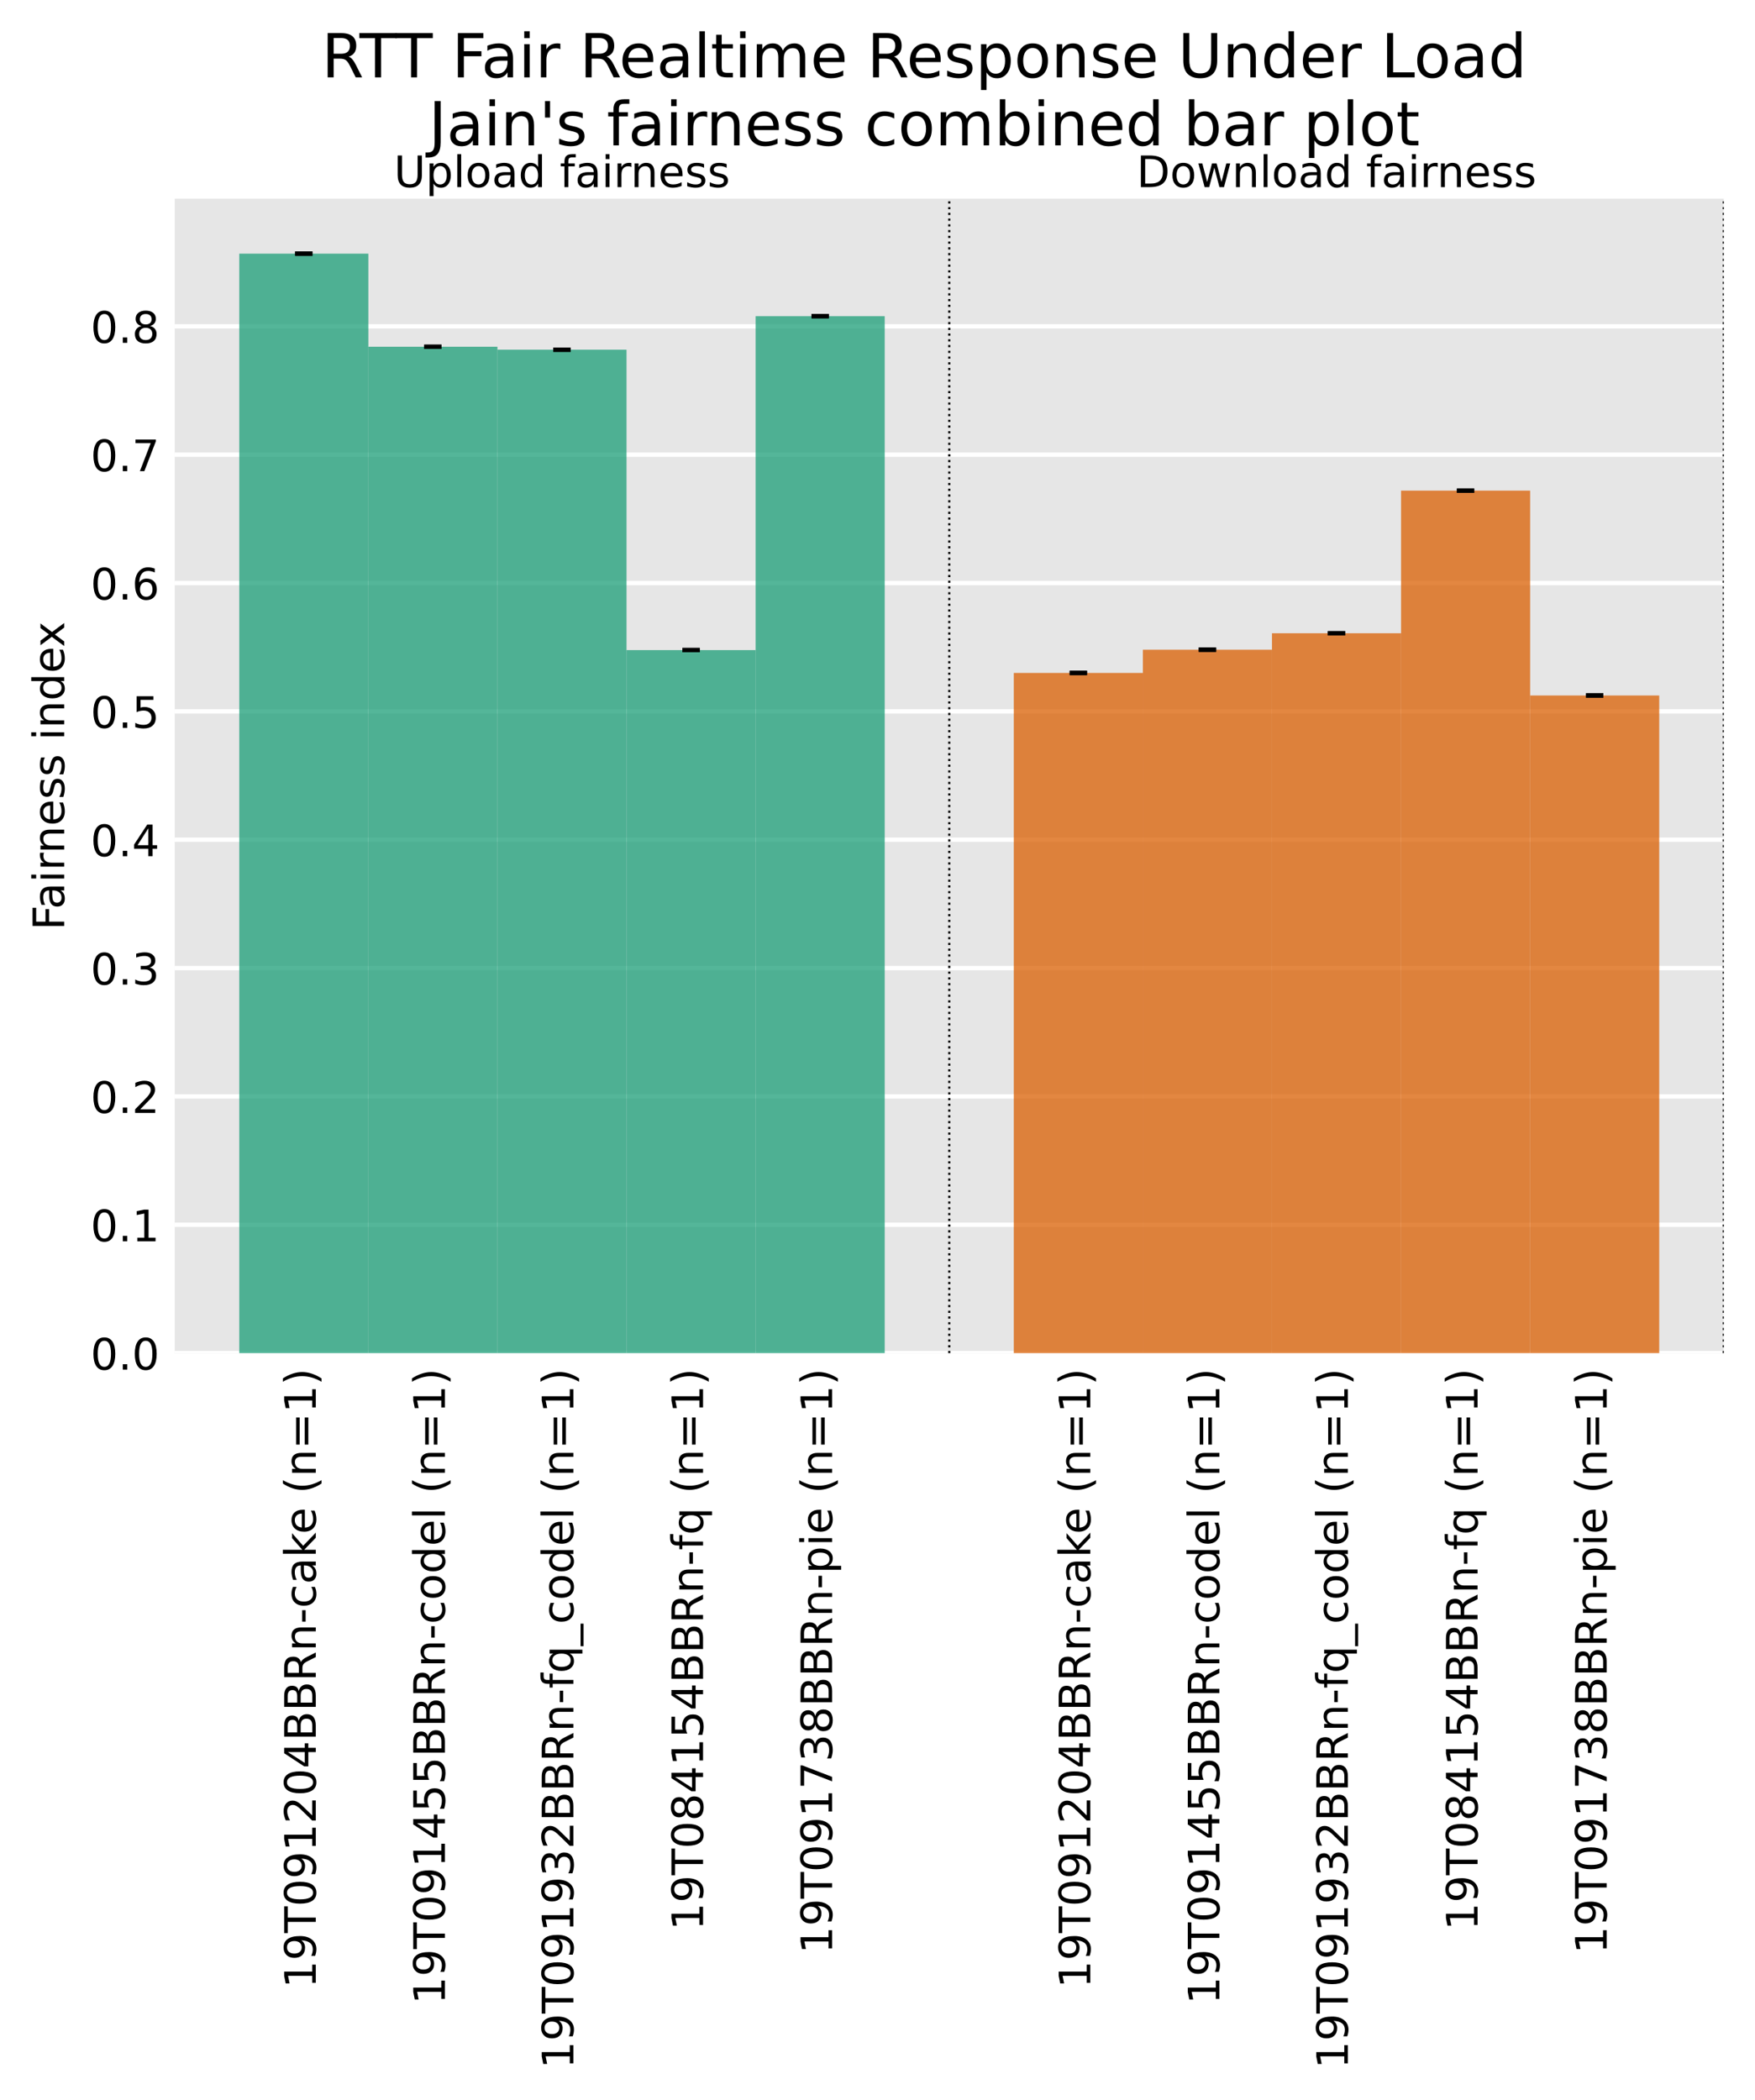 <?xml version="1.0" encoding="utf-8" standalone="no"?>
<!DOCTYPE svg PUBLIC "-//W3C//DTD SVG 1.1//EN"
  "http://www.w3.org/Graphics/SVG/1.1/DTD/svg11.dtd">
<!-- Created with matplotlib (https://matplotlib.org/) -->
<svg height="484.054pt" version="1.1" viewBox="0 0 404.601 484.054" width="404.601pt" xmlns="http://www.w3.org/2000/svg" xmlns:xlink="http://www.w3.org/1999/xlink">
 <defs>
  <style type="text/css">*{stroke-linecap:butt;stroke-linejoin:round;}</style>
 </defs>
 <g id="figure_1">
  <g id="patch_1">
   <path d="M 0 484.054 
L 404.601 484.054 
L 404.601 0 
L 0 0 
z
" style="fill:#ffffff;"/>
  </g>
  <g id="axes_1">
   <g id="patch_2">
    <path d="M 40.281 311.904 
L 397.401 311.904 
L 397.401 45.792 
L 40.281 45.792 
z
" style="fill:#e6e6e6;"/>
   </g>
   <g id="matplotlib.axis_1">
    <g id="xtick_1">
     <g id="line2d_1"/>
     <g id="text_1">
      <!-- 19T091204BBRn-cake (n=1) -->
      <g transform="translate(72.801 458.296)rotate(-90)scale(0.1 -0.1)">
       <defs>
        <path d="M 12.406 8.297 
L 28.516 8.297 
L 28.516 63.922 
L 10.984 60.406 
L 10.984 69.391 
L 28.422 72.906 
L 38.281 72.906 
L 38.281 8.297 
L 54.391 8.297 
L 54.391 0 
L 12.406 0 
z
" id="DejaVuSans-49"/>
        <path d="M 10.984 1.516 
L 10.984 10.5 
Q 14.703 8.734 18.5 7.812 
Q 22.312 6.891 25.984 6.891 
Q 35.75 6.891 40.891 13.453 
Q 46.047 20.016 46.781 33.406 
Q 43.953 29.203 39.594 26.953 
Q 35.25 24.703 29.984 24.703 
Q 19.047 24.703 12.672 31.312 
Q 6.297 37.938 6.297 49.422 
Q 6.297 60.641 12.938 67.422 
Q 19.578 74.219 30.609 74.219 
Q 43.266 74.219 49.922 64.516 
Q 56.594 54.828 56.594 36.375 
Q 56.594 19.141 48.406 8.859 
Q 40.234 -1.422 26.422 -1.422 
Q 22.703 -1.422 18.891 -0.688 
Q 15.094 0.047 10.984 1.516 
z
M 30.609 32.422 
Q 37.25 32.422 41.125 36.953 
Q 45.016 41.5 45.016 49.422 
Q 45.016 57.281 41.125 61.844 
Q 37.25 66.406 30.609 66.406 
Q 23.969 66.406 20.094 61.844 
Q 16.219 57.281 16.219 49.422 
Q 16.219 41.5 20.094 36.953 
Q 23.969 32.422 30.609 32.422 
z
" id="DejaVuSans-57"/>
        <path d="M -0.297 72.906 
L 61.375 72.906 
L 61.375 64.594 
L 35.5 64.594 
L 35.5 0 
L 25.594 0 
L 25.594 64.594 
L -0.297 64.594 
z
" id="DejaVuSans-84"/>
        <path d="M 31.781 66.406 
Q 24.172 66.406 20.328 58.906 
Q 16.5 51.422 16.5 36.375 
Q 16.5 21.391 20.328 13.891 
Q 24.172 6.391 31.781 6.391 
Q 39.453 6.391 43.281 13.891 
Q 47.125 21.391 47.125 36.375 
Q 47.125 51.422 43.281 58.906 
Q 39.453 66.406 31.781 66.406 
z
M 31.781 74.219 
Q 44.047 74.219 50.516 64.516 
Q 56.984 54.828 56.984 36.375 
Q 56.984 17.969 50.516 8.266 
Q 44.047 -1.422 31.781 -1.422 
Q 19.531 -1.422 13.062 8.266 
Q 6.594 17.969 6.594 36.375 
Q 6.594 54.828 13.062 64.516 
Q 19.531 74.219 31.781 74.219 
z
" id="DejaVuSans-48"/>
        <path d="M 19.188 8.297 
L 53.609 8.297 
L 53.609 0 
L 7.328 0 
L 7.328 8.297 
Q 12.938 14.109 22.625 23.891 
Q 32.328 33.688 34.812 36.531 
Q 39.547 41.844 41.422 45.531 
Q 43.312 49.219 43.312 52.781 
Q 43.312 58.594 39.234 62.25 
Q 35.156 65.922 28.609 65.922 
Q 23.969 65.922 18.812 64.312 
Q 13.672 62.703 7.812 59.422 
L 7.812 69.391 
Q 13.766 71.781 18.938 73 
Q 24.125 74.219 28.422 74.219 
Q 39.75 74.219 46.484 68.547 
Q 53.219 62.891 53.219 53.422 
Q 53.219 48.922 51.531 44.891 
Q 49.859 40.875 45.406 35.406 
Q 44.188 33.984 37.641 27.219 
Q 31.109 20.453 19.188 8.297 
z
" id="DejaVuSans-50"/>
        <path d="M 37.797 64.312 
L 12.891 25.391 
L 37.797 25.391 
z
M 35.203 72.906 
L 47.609 72.906 
L 47.609 25.391 
L 58.016 25.391 
L 58.016 17.188 
L 47.609 17.188 
L 47.609 0 
L 37.797 0 
L 37.797 17.188 
L 4.891 17.188 
L 4.891 26.703 
z
" id="DejaVuSans-52"/>
        <path d="M 19.672 34.812 
L 19.672 8.109 
L 35.5 8.109 
Q 43.453 8.109 47.281 11.406 
Q 51.125 14.703 51.125 21.484 
Q 51.125 28.328 47.281 31.562 
Q 43.453 34.812 35.5 34.812 
z
M 19.672 64.797 
L 19.672 42.828 
L 34.281 42.828 
Q 41.5 42.828 45.031 45.531 
Q 48.578 48.25 48.578 53.812 
Q 48.578 59.328 45.031 62.062 
Q 41.5 64.797 34.281 64.797 
z
M 9.812 72.906 
L 35.016 72.906 
Q 46.297 72.906 52.391 68.219 
Q 58.5 63.531 58.5 54.891 
Q 58.5 48.188 55.375 44.234 
Q 52.25 40.281 46.188 39.312 
Q 53.469 37.75 57.5 32.781 
Q 61.531 27.828 61.531 20.406 
Q 61.531 10.641 54.891 5.312 
Q 48.25 0 35.984 0 
L 9.812 0 
z
" id="DejaVuSans-66"/>
        <path d="M 44.391 34.188 
Q 47.562 33.109 50.562 29.594 
Q 53.562 26.078 56.594 19.922 
L 66.609 0 
L 56 0 
L 46.688 18.703 
Q 43.062 26.031 39.672 28.422 
Q 36.281 30.812 30.422 30.812 
L 19.672 30.812 
L 19.672 0 
L 9.812 0 
L 9.812 72.906 
L 32.078 72.906 
Q 44.578 72.906 50.734 67.672 
Q 56.891 62.453 56.891 51.906 
Q 56.891 45.016 53.688 40.469 
Q 50.484 35.938 44.391 34.188 
z
M 19.672 64.797 
L 19.672 38.922 
L 32.078 38.922 
Q 39.203 38.922 42.844 42.219 
Q 46.484 45.516 46.484 51.906 
Q 46.484 58.297 42.844 61.547 
Q 39.203 64.797 32.078 64.797 
z
" id="DejaVuSans-82"/>
        <path d="M 54.891 33.016 
L 54.891 0 
L 45.906 0 
L 45.906 32.719 
Q 45.906 40.484 42.875 44.328 
Q 39.844 48.188 33.797 48.188 
Q 26.516 48.188 22.312 43.547 
Q 18.109 38.922 18.109 30.906 
L 18.109 0 
L 9.078 0 
L 9.078 54.688 
L 18.109 54.688 
L 18.109 46.188 
Q 21.344 51.125 25.703 53.562 
Q 30.078 56 35.797 56 
Q 45.219 56 50.047 50.172 
Q 54.891 44.344 54.891 33.016 
z
" id="DejaVuSans-110"/>
        <path d="M 4.891 31.391 
L 31.203 31.391 
L 31.203 23.391 
L 4.891 23.391 
z
" id="DejaVuSans-45"/>
        <path d="M 48.781 52.594 
L 48.781 44.188 
Q 44.969 46.297 41.141 47.344 
Q 37.312 48.391 33.406 48.391 
Q 24.656 48.391 19.812 42.844 
Q 14.984 37.312 14.984 27.297 
Q 14.984 17.281 19.812 11.734 
Q 24.656 6.203 33.406 6.203 
Q 37.312 6.203 41.141 7.25 
Q 44.969 8.297 48.781 10.406 
L 48.781 2.094 
Q 45.016 0.344 40.984 -0.531 
Q 36.969 -1.422 32.422 -1.422 
Q 20.062 -1.422 12.781 6.344 
Q 5.516 14.109 5.516 27.297 
Q 5.516 40.672 12.859 48.328 
Q 20.219 56 33.016 56 
Q 37.156 56 41.109 55.141 
Q 45.062 54.297 48.781 52.594 
z
" id="DejaVuSans-99"/>
        <path d="M 34.281 27.484 
Q 23.391 27.484 19.188 25 
Q 14.984 22.516 14.984 16.5 
Q 14.984 11.719 18.141 8.906 
Q 21.297 6.109 26.703 6.109 
Q 34.188 6.109 38.703 11.406 
Q 43.219 16.703 43.219 25.484 
L 43.219 27.484 
z
M 52.203 31.203 
L 52.203 0 
L 43.219 0 
L 43.219 8.297 
Q 40.141 3.328 35.547 0.953 
Q 30.953 -1.422 24.312 -1.422 
Q 15.922 -1.422 10.953 3.297 
Q 6 8.016 6 15.922 
Q 6 25.141 12.172 29.828 
Q 18.359 34.516 30.609 34.516 
L 43.219 34.516 
L 43.219 35.406 
Q 43.219 41.609 39.141 45 
Q 35.062 48.391 27.688 48.391 
Q 23 48.391 18.547 47.266 
Q 14.109 46.141 10.016 43.891 
L 10.016 52.203 
Q 14.938 54.109 19.578 55.047 
Q 24.219 56 28.609 56 
Q 40.484 56 46.344 49.844 
Q 52.203 43.703 52.203 31.203 
z
" id="DejaVuSans-97"/>
        <path d="M 9.078 75.984 
L 18.109 75.984 
L 18.109 31.109 
L 44.922 54.688 
L 56.391 54.688 
L 27.391 29.109 
L 57.625 0 
L 45.906 0 
L 18.109 26.703 
L 18.109 0 
L 9.078 0 
z
" id="DejaVuSans-107"/>
        <path d="M 56.203 29.594 
L 56.203 25.203 
L 14.891 25.203 
Q 15.484 15.922 20.484 11.062 
Q 25.484 6.203 34.422 6.203 
Q 39.594 6.203 44.453 7.469 
Q 49.312 8.734 54.109 11.281 
L 54.109 2.781 
Q 49.266 0.734 44.188 -0.344 
Q 39.109 -1.422 33.891 -1.422 
Q 20.797 -1.422 13.156 6.188 
Q 5.516 13.812 5.516 26.812 
Q 5.516 40.234 12.766 48.109 
Q 20.016 56 32.328 56 
Q 43.359 56 49.781 48.891 
Q 56.203 41.797 56.203 29.594 
z
M 47.219 32.234 
Q 47.125 39.594 43.094 43.984 
Q 39.062 48.391 32.422 48.391 
Q 24.906 48.391 20.391 44.141 
Q 15.875 39.891 15.188 32.172 
z
" id="DejaVuSans-101"/>
        <path id="DejaVuSans-32"/>
        <path d="M 31 75.875 
Q 24.469 64.656 21.281 53.656 
Q 18.109 42.672 18.109 31.391 
Q 18.109 20.125 21.312 9.062 
Q 24.516 -2 31 -13.188 
L 23.188 -13.188 
Q 15.875 -1.703 12.234 9.375 
Q 8.594 20.453 8.594 31.391 
Q 8.594 42.281 12.203 53.312 
Q 15.828 64.359 23.188 75.875 
z
" id="DejaVuSans-40"/>
        <path d="M 10.594 45.406 
L 73.188 45.406 
L 73.188 37.203 
L 10.594 37.203 
z
M 10.594 25.484 
L 73.188 25.484 
L 73.188 17.188 
L 10.594 17.188 
z
" id="DejaVuSans-61"/>
        <path d="M 8.016 75.875 
L 15.828 75.875 
Q 23.141 64.359 26.781 53.312 
Q 30.422 42.281 30.422 31.391 
Q 30.422 20.453 26.781 9.375 
Q 23.141 -1.703 15.828 -13.188 
L 8.016 -13.188 
Q 14.5 -2 17.703 9.062 
Q 20.906 20.125 20.906 31.391 
Q 20.906 42.672 17.703 53.656 
Q 14.5 64.656 8.016 75.875 
z
" id="DejaVuSans-41"/>
       </defs>
       <use xlink:href="#DejaVuSans-49"/>
       <use x="63.623" xlink:href="#DejaVuSans-57"/>
       <use x="127.246" xlink:href="#DejaVuSans-84"/>
       <use x="188.33" xlink:href="#DejaVuSans-48"/>
       <use x="251.953" xlink:href="#DejaVuSans-57"/>
       <use x="315.576" xlink:href="#DejaVuSans-49"/>
       <use x="379.199" xlink:href="#DejaVuSans-50"/>
       <use x="442.822" xlink:href="#DejaVuSans-48"/>
       <use x="506.445" xlink:href="#DejaVuSans-52"/>
       <use x="570.068" xlink:href="#DejaVuSans-66"/>
       <use x="638.672" xlink:href="#DejaVuSans-66"/>
       <use x="707.275" xlink:href="#DejaVuSans-82"/>
       <use x="776.758" xlink:href="#DejaVuSans-110"/>
       <use x="840.137" xlink:href="#DejaVuSans-45"/>
       <use x="876.221" xlink:href="#DejaVuSans-99"/>
       <use x="931.201" xlink:href="#DejaVuSans-97"/>
       <use x="992.48" xlink:href="#DejaVuSans-107"/>
       <use x="1046.766" xlink:href="#DejaVuSans-101"/>
       <use x="1108.289" xlink:href="#DejaVuSans-32"/>
       <use x="1140.076" xlink:href="#DejaVuSans-40"/>
       <use x="1179.09" xlink:href="#DejaVuSans-110"/>
       <use x="1242.469" xlink:href="#DejaVuSans-61"/>
       <use x="1326.258" xlink:href="#DejaVuSans-49"/>
       <use x="1389.881" xlink:href="#DejaVuSans-41"/>
      </g>
     </g>
    </g>
    <g id="xtick_2">
     <g id="line2d_2"/>
     <g id="text_2">
      <!-- 19T091455BBRn-codel (n=1) -->
      <g transform="translate(102.561 461.985)rotate(-90)scale(0.1 -0.1)">
       <defs>
        <path d="M 10.797 72.906 
L 49.516 72.906 
L 49.516 64.594 
L 19.828 64.594 
L 19.828 46.734 
Q 21.969 47.469 24.109 47.828 
Q 26.266 48.188 28.422 48.188 
Q 40.625 48.188 47.75 41.5 
Q 54.891 34.812 54.891 23.391 
Q 54.891 11.625 47.562 5.094 
Q 40.234 -1.422 26.906 -1.422 
Q 22.312 -1.422 17.547 -0.641 
Q 12.797 0.141 7.719 1.703 
L 7.719 11.625 
Q 12.109 9.234 16.797 8.062 
Q 21.484 6.891 26.703 6.891 
Q 35.156 6.891 40.078 11.328 
Q 45.016 15.766 45.016 23.391 
Q 45.016 31 40.078 35.438 
Q 35.156 39.891 26.703 39.891 
Q 22.75 39.891 18.812 39.016 
Q 14.891 38.141 10.797 36.281 
z
" id="DejaVuSans-53"/>
        <path d="M 30.609 48.391 
Q 23.391 48.391 19.188 42.75 
Q 14.984 37.109 14.984 27.297 
Q 14.984 17.484 19.156 11.844 
Q 23.344 6.203 30.609 6.203 
Q 37.797 6.203 41.984 11.859 
Q 46.188 17.531 46.188 27.297 
Q 46.188 37.016 41.984 42.703 
Q 37.797 48.391 30.609 48.391 
z
M 30.609 56 
Q 42.328 56 49.016 48.375 
Q 55.719 40.766 55.719 27.297 
Q 55.719 13.875 49.016 6.219 
Q 42.328 -1.422 30.609 -1.422 
Q 18.844 -1.422 12.172 6.219 
Q 5.516 13.875 5.516 27.297 
Q 5.516 40.766 12.172 48.375 
Q 18.844 56 30.609 56 
z
" id="DejaVuSans-111"/>
        <path d="M 45.406 46.391 
L 45.406 75.984 
L 54.391 75.984 
L 54.391 0 
L 45.406 0 
L 45.406 8.203 
Q 42.578 3.328 38.25 0.953 
Q 33.938 -1.422 27.875 -1.422 
Q 17.969 -1.422 11.734 6.484 
Q 5.516 14.406 5.516 27.297 
Q 5.516 40.188 11.734 48.094 
Q 17.969 56 27.875 56 
Q 33.938 56 38.25 53.625 
Q 42.578 51.266 45.406 46.391 
z
M 14.797 27.297 
Q 14.797 17.391 18.875 11.75 
Q 22.953 6.109 30.078 6.109 
Q 37.203 6.109 41.297 11.75 
Q 45.406 17.391 45.406 27.297 
Q 45.406 37.203 41.297 42.844 
Q 37.203 48.484 30.078 48.484 
Q 22.953 48.484 18.875 42.844 
Q 14.797 37.203 14.797 27.297 
z
" id="DejaVuSans-100"/>
        <path d="M 9.422 75.984 
L 18.406 75.984 
L 18.406 0 
L 9.422 0 
z
" id="DejaVuSans-108"/>
       </defs>
       <use xlink:href="#DejaVuSans-49"/>
       <use x="63.623" xlink:href="#DejaVuSans-57"/>
       <use x="127.246" xlink:href="#DejaVuSans-84"/>
       <use x="188.33" xlink:href="#DejaVuSans-48"/>
       <use x="251.953" xlink:href="#DejaVuSans-57"/>
       <use x="315.576" xlink:href="#DejaVuSans-49"/>
       <use x="379.199" xlink:href="#DejaVuSans-52"/>
       <use x="442.822" xlink:href="#DejaVuSans-53"/>
       <use x="506.445" xlink:href="#DejaVuSans-53"/>
       <use x="570.068" xlink:href="#DejaVuSans-66"/>
       <use x="638.672" xlink:href="#DejaVuSans-66"/>
       <use x="707.275" xlink:href="#DejaVuSans-82"/>
       <use x="776.758" xlink:href="#DejaVuSans-110"/>
       <use x="840.137" xlink:href="#DejaVuSans-45"/>
       <use x="876.221" xlink:href="#DejaVuSans-99"/>
       <use x="931.201" xlink:href="#DejaVuSans-111"/>
       <use x="992.383" xlink:href="#DejaVuSans-100"/>
       <use x="1055.859" xlink:href="#DejaVuSans-101"/>
       <use x="1117.383" xlink:href="#DejaVuSans-108"/>
       <use x="1145.166" xlink:href="#DejaVuSans-32"/>
       <use x="1176.953" xlink:href="#DejaVuSans-40"/>
       <use x="1215.967" xlink:href="#DejaVuSans-110"/>
       <use x="1279.346" xlink:href="#DejaVuSans-61"/>
       <use x="1363.135" xlink:href="#DejaVuSans-49"/>
       <use x="1426.758" xlink:href="#DejaVuSans-41"/>
      </g>
     </g>
    </g>
    <g id="xtick_3">
     <g id="line2d_3"/>
     <g id="text_3">
      <!-- 19T091932BBRn-fq_codel (n=1) -->
      <g transform="translate(132.182 476.854)rotate(-90)scale(0.1 -0.1)">
       <defs>
        <path d="M 40.578 39.312 
Q 47.656 37.797 51.625 33 
Q 55.609 28.219 55.609 21.188 
Q 55.609 10.406 48.188 4.484 
Q 40.766 -1.422 27.094 -1.422 
Q 22.516 -1.422 17.656 -0.516 
Q 12.797 0.391 7.625 2.203 
L 7.625 11.719 
Q 11.719 9.328 16.594 8.109 
Q 21.484 6.891 26.812 6.891 
Q 36.078 6.891 40.938 10.547 
Q 45.797 14.203 45.797 21.188 
Q 45.797 27.641 41.281 31.266 
Q 36.766 34.906 28.719 34.906 
L 20.219 34.906 
L 20.219 43.016 
L 29.109 43.016 
Q 36.375 43.016 40.234 45.922 
Q 44.094 48.828 44.094 54.297 
Q 44.094 59.906 40.109 62.906 
Q 36.141 65.922 28.719 65.922 
Q 24.656 65.922 20.016 65.031 
Q 15.375 64.156 9.812 62.312 
L 9.812 71.094 
Q 15.438 72.656 20.344 73.438 
Q 25.25 74.219 29.594 74.219 
Q 40.828 74.219 47.359 69.109 
Q 53.906 64.016 53.906 55.328 
Q 53.906 49.266 50.438 45.094 
Q 46.969 40.922 40.578 39.312 
z
" id="DejaVuSans-51"/>
        <path d="M 37.109 75.984 
L 37.109 68.5 
L 28.516 68.5 
Q 23.688 68.5 21.797 66.547 
Q 19.922 64.594 19.922 59.516 
L 19.922 54.688 
L 34.719 54.688 
L 34.719 47.703 
L 19.922 47.703 
L 19.922 0 
L 10.891 0 
L 10.891 47.703 
L 2.297 47.703 
L 2.297 54.688 
L 10.891 54.688 
L 10.891 58.5 
Q 10.891 67.625 15.141 71.797 
Q 19.391 75.984 28.609 75.984 
z
" id="DejaVuSans-102"/>
        <path d="M 14.797 27.297 
Q 14.797 17.391 18.875 11.75 
Q 22.953 6.109 30.078 6.109 
Q 37.203 6.109 41.297 11.75 
Q 45.406 17.391 45.406 27.297 
Q 45.406 37.203 41.297 42.844 
Q 37.203 48.484 30.078 48.484 
Q 22.953 48.484 18.875 42.844 
Q 14.797 37.203 14.797 27.297 
z
M 45.406 8.203 
Q 42.578 3.328 38.25 0.953 
Q 33.938 -1.422 27.875 -1.422 
Q 17.969 -1.422 11.734 6.484 
Q 5.516 14.406 5.516 27.297 
Q 5.516 40.188 11.734 48.094 
Q 17.969 56 27.875 56 
Q 33.938 56 38.25 53.625 
Q 42.578 51.266 45.406 46.391 
L 45.406 54.688 
L 54.391 54.688 
L 54.391 -20.797 
L 45.406 -20.797 
z
" id="DejaVuSans-113"/>
        <path d="M 50.984 -16.609 
L 50.984 -23.578 
L -0.984 -23.578 
L -0.984 -16.609 
z
" id="DejaVuSans-95"/>
       </defs>
       <use xlink:href="#DejaVuSans-49"/>
       <use x="63.623" xlink:href="#DejaVuSans-57"/>
       <use x="127.246" xlink:href="#DejaVuSans-84"/>
       <use x="188.33" xlink:href="#DejaVuSans-48"/>
       <use x="251.953" xlink:href="#DejaVuSans-57"/>
       <use x="315.576" xlink:href="#DejaVuSans-49"/>
       <use x="379.199" xlink:href="#DejaVuSans-57"/>
       <use x="442.822" xlink:href="#DejaVuSans-51"/>
       <use x="506.445" xlink:href="#DejaVuSans-50"/>
       <use x="570.068" xlink:href="#DejaVuSans-66"/>
       <use x="638.672" xlink:href="#DejaVuSans-66"/>
       <use x="707.275" xlink:href="#DejaVuSans-82"/>
       <use x="776.758" xlink:href="#DejaVuSans-110"/>
       <use x="840.137" xlink:href="#DejaVuSans-45"/>
       <use x="876.221" xlink:href="#DejaVuSans-102"/>
       <use x="911.426" xlink:href="#DejaVuSans-113"/>
       <use x="974.902" xlink:href="#DejaVuSans-95"/>
       <use x="1024.902" xlink:href="#DejaVuSans-99"/>
       <use x="1079.883" xlink:href="#DejaVuSans-111"/>
       <use x="1141.064" xlink:href="#DejaVuSans-100"/>
       <use x="1204.541" xlink:href="#DejaVuSans-101"/>
       <use x="1266.064" xlink:href="#DejaVuSans-108"/>
       <use x="1293.848" xlink:href="#DejaVuSans-32"/>
       <use x="1325.635" xlink:href="#DejaVuSans-40"/>
       <use x="1364.648" xlink:href="#DejaVuSans-110"/>
       <use x="1428.027" xlink:href="#DejaVuSans-61"/>
       <use x="1511.816" xlink:href="#DejaVuSans-49"/>
       <use x="1575.439" xlink:href="#DejaVuSans-41"/>
      </g>
     </g>
    </g>
    <g id="xtick_4">
     <g id="line2d_4"/>
     <g id="text_4">
      <!-- 19T084154BBRn-fq (n=1) -->
      <g transform="translate(162.081 444.957)rotate(-90)scale(0.1 -0.1)">
       <defs>
        <path d="M 31.781 34.625 
Q 24.75 34.625 20.719 30.859 
Q 16.703 27.094 16.703 20.516 
Q 16.703 13.922 20.719 10.156 
Q 24.75 6.391 31.781 6.391 
Q 38.812 6.391 42.859 10.172 
Q 46.922 13.969 46.922 20.516 
Q 46.922 27.094 42.891 30.859 
Q 38.875 34.625 31.781 34.625 
z
M 21.922 38.812 
Q 15.578 40.375 12.031 44.719 
Q 8.5 49.078 8.5 55.328 
Q 8.5 64.062 14.719 69.141 
Q 20.953 74.219 31.781 74.219 
Q 42.672 74.219 48.875 69.141 
Q 55.078 64.062 55.078 55.328 
Q 55.078 49.078 51.531 44.719 
Q 48 40.375 41.703 38.812 
Q 48.828 37.156 52.797 32.312 
Q 56.781 27.484 56.781 20.516 
Q 56.781 9.906 50.312 4.234 
Q 43.844 -1.422 31.781 -1.422 
Q 19.734 -1.422 13.25 4.234 
Q 6.781 9.906 6.781 20.516 
Q 6.781 27.484 10.781 32.312 
Q 14.797 37.156 21.922 38.812 
z
M 18.312 54.391 
Q 18.312 48.734 21.844 45.562 
Q 25.391 42.391 31.781 42.391 
Q 38.141 42.391 41.719 45.562 
Q 45.312 48.734 45.312 54.391 
Q 45.312 60.062 41.719 63.234 
Q 38.141 66.406 31.781 66.406 
Q 25.391 66.406 21.844 63.234 
Q 18.312 60.062 18.312 54.391 
z
" id="DejaVuSans-56"/>
       </defs>
       <use xlink:href="#DejaVuSans-49"/>
       <use x="63.623" xlink:href="#DejaVuSans-57"/>
       <use x="127.246" xlink:href="#DejaVuSans-84"/>
       <use x="188.33" xlink:href="#DejaVuSans-48"/>
       <use x="251.953" xlink:href="#DejaVuSans-56"/>
       <use x="315.576" xlink:href="#DejaVuSans-52"/>
       <use x="379.199" xlink:href="#DejaVuSans-49"/>
       <use x="442.822" xlink:href="#DejaVuSans-53"/>
       <use x="506.445" xlink:href="#DejaVuSans-52"/>
       <use x="570.068" xlink:href="#DejaVuSans-66"/>
       <use x="638.672" xlink:href="#DejaVuSans-66"/>
       <use x="707.275" xlink:href="#DejaVuSans-82"/>
       <use x="776.758" xlink:href="#DejaVuSans-110"/>
       <use x="840.137" xlink:href="#DejaVuSans-45"/>
       <use x="876.221" xlink:href="#DejaVuSans-102"/>
       <use x="911.426" xlink:href="#DejaVuSans-113"/>
       <use x="974.902" xlink:href="#DejaVuSans-32"/>
       <use x="1006.689" xlink:href="#DejaVuSans-40"/>
       <use x="1045.703" xlink:href="#DejaVuSans-110"/>
       <use x="1109.082" xlink:href="#DejaVuSans-61"/>
       <use x="1192.871" xlink:href="#DejaVuSans-49"/>
       <use x="1256.494" xlink:href="#DejaVuSans-41"/>
      </g>
     </g>
    </g>
    <g id="xtick_5">
     <g id="line2d_5"/>
     <g id="text_5">
      <!-- 19T091738BBRn-pie (n=1) -->
      <g transform="translate(191.841 450.368)rotate(-90)scale(0.1 -0.1)">
       <defs>
        <path d="M 8.203 72.906 
L 55.078 72.906 
L 55.078 68.703 
L 28.609 0 
L 18.312 0 
L 43.219 64.594 
L 8.203 64.594 
z
" id="DejaVuSans-55"/>
        <path d="M 18.109 8.203 
L 18.109 -20.797 
L 9.078 -20.797 
L 9.078 54.688 
L 18.109 54.688 
L 18.109 46.391 
Q 20.953 51.266 25.266 53.625 
Q 29.594 56 35.594 56 
Q 45.562 56 51.781 48.094 
Q 58.016 40.188 58.016 27.297 
Q 58.016 14.406 51.781 6.484 
Q 45.562 -1.422 35.594 -1.422 
Q 29.594 -1.422 25.266 0.953 
Q 20.953 3.328 18.109 8.203 
z
M 48.688 27.297 
Q 48.688 37.203 44.609 42.844 
Q 40.531 48.484 33.406 48.484 
Q 26.266 48.484 22.188 42.844 
Q 18.109 37.203 18.109 27.297 
Q 18.109 17.391 22.188 11.75 
Q 26.266 6.109 33.406 6.109 
Q 40.531 6.109 44.609 11.75 
Q 48.688 17.391 48.688 27.297 
z
" id="DejaVuSans-112"/>
        <path d="M 9.422 54.688 
L 18.406 54.688 
L 18.406 0 
L 9.422 0 
z
M 9.422 75.984 
L 18.406 75.984 
L 18.406 64.594 
L 9.422 64.594 
z
" id="DejaVuSans-105"/>
       </defs>
       <use xlink:href="#DejaVuSans-49"/>
       <use x="63.623" xlink:href="#DejaVuSans-57"/>
       <use x="127.246" xlink:href="#DejaVuSans-84"/>
       <use x="188.33" xlink:href="#DejaVuSans-48"/>
       <use x="251.953" xlink:href="#DejaVuSans-57"/>
       <use x="315.576" xlink:href="#DejaVuSans-49"/>
       <use x="379.199" xlink:href="#DejaVuSans-55"/>
       <use x="442.822" xlink:href="#DejaVuSans-51"/>
       <use x="506.445" xlink:href="#DejaVuSans-56"/>
       <use x="570.068" xlink:href="#DejaVuSans-66"/>
       <use x="638.672" xlink:href="#DejaVuSans-66"/>
       <use x="707.275" xlink:href="#DejaVuSans-82"/>
       <use x="776.758" xlink:href="#DejaVuSans-110"/>
       <use x="840.137" xlink:href="#DejaVuSans-45"/>
       <use x="876.221" xlink:href="#DejaVuSans-112"/>
       <use x="939.697" xlink:href="#DejaVuSans-105"/>
       <use x="967.48" xlink:href="#DejaVuSans-101"/>
       <use x="1029.004" xlink:href="#DejaVuSans-32"/>
       <use x="1060.791" xlink:href="#DejaVuSans-40"/>
       <use x="1099.805" xlink:href="#DejaVuSans-110"/>
       <use x="1163.184" xlink:href="#DejaVuSans-61"/>
       <use x="1246.973" xlink:href="#DejaVuSans-49"/>
       <use x="1310.596" xlink:href="#DejaVuSans-41"/>
      </g>
     </g>
    </g>
    <g id="xtick_6">
     <g id="line2d_6"/>
     <g id="text_6">
      <!-- 19T091204BBRn-cake (n=1) -->
      <g transform="translate(251.361 458.296)rotate(-90)scale(0.1 -0.1)">
       <use xlink:href="#DejaVuSans-49"/>
       <use x="63.623" xlink:href="#DejaVuSans-57"/>
       <use x="127.246" xlink:href="#DejaVuSans-84"/>
       <use x="188.33" xlink:href="#DejaVuSans-48"/>
       <use x="251.953" xlink:href="#DejaVuSans-57"/>
       <use x="315.576" xlink:href="#DejaVuSans-49"/>
       <use x="379.199" xlink:href="#DejaVuSans-50"/>
       <use x="442.822" xlink:href="#DejaVuSans-48"/>
       <use x="506.445" xlink:href="#DejaVuSans-52"/>
       <use x="570.068" xlink:href="#DejaVuSans-66"/>
       <use x="638.672" xlink:href="#DejaVuSans-66"/>
       <use x="707.275" xlink:href="#DejaVuSans-82"/>
       <use x="776.758" xlink:href="#DejaVuSans-110"/>
       <use x="840.137" xlink:href="#DejaVuSans-45"/>
       <use x="876.221" xlink:href="#DejaVuSans-99"/>
       <use x="931.201" xlink:href="#DejaVuSans-97"/>
       <use x="992.48" xlink:href="#DejaVuSans-107"/>
       <use x="1046.766" xlink:href="#DejaVuSans-101"/>
       <use x="1108.289" xlink:href="#DejaVuSans-32"/>
       <use x="1140.076" xlink:href="#DejaVuSans-40"/>
       <use x="1179.09" xlink:href="#DejaVuSans-110"/>
       <use x="1242.469" xlink:href="#DejaVuSans-61"/>
       <use x="1326.258" xlink:href="#DejaVuSans-49"/>
       <use x="1389.881" xlink:href="#DejaVuSans-41"/>
      </g>
     </g>
    </g>
    <g id="xtick_7">
     <g id="line2d_7"/>
     <g id="text_7">
      <!-- 19T091455BBRn-codel (n=1) -->
      <g transform="translate(281.121 461.985)rotate(-90)scale(0.1 -0.1)">
       <use xlink:href="#DejaVuSans-49"/>
       <use x="63.623" xlink:href="#DejaVuSans-57"/>
       <use x="127.246" xlink:href="#DejaVuSans-84"/>
       <use x="188.33" xlink:href="#DejaVuSans-48"/>
       <use x="251.953" xlink:href="#DejaVuSans-57"/>
       <use x="315.576" xlink:href="#DejaVuSans-49"/>
       <use x="379.199" xlink:href="#DejaVuSans-52"/>
       <use x="442.822" xlink:href="#DejaVuSans-53"/>
       <use x="506.445" xlink:href="#DejaVuSans-53"/>
       <use x="570.068" xlink:href="#DejaVuSans-66"/>
       <use x="638.672" xlink:href="#DejaVuSans-66"/>
       <use x="707.275" xlink:href="#DejaVuSans-82"/>
       <use x="776.758" xlink:href="#DejaVuSans-110"/>
       <use x="840.137" xlink:href="#DejaVuSans-45"/>
       <use x="876.221" xlink:href="#DejaVuSans-99"/>
       <use x="931.201" xlink:href="#DejaVuSans-111"/>
       <use x="992.383" xlink:href="#DejaVuSans-100"/>
       <use x="1055.859" xlink:href="#DejaVuSans-101"/>
       <use x="1117.383" xlink:href="#DejaVuSans-108"/>
       <use x="1145.166" xlink:href="#DejaVuSans-32"/>
       <use x="1176.953" xlink:href="#DejaVuSans-40"/>
       <use x="1215.967" xlink:href="#DejaVuSans-110"/>
       <use x="1279.346" xlink:href="#DejaVuSans-61"/>
       <use x="1363.135" xlink:href="#DejaVuSans-49"/>
       <use x="1426.758" xlink:href="#DejaVuSans-41"/>
      </g>
     </g>
    </g>
    <g id="xtick_8">
     <g id="line2d_8"/>
     <g id="text_8">
      <!-- 19T091932BBRn-fq_codel (n=1) -->
      <g transform="translate(310.742 476.854)rotate(-90)scale(0.1 -0.1)">
       <use xlink:href="#DejaVuSans-49"/>
       <use x="63.623" xlink:href="#DejaVuSans-57"/>
       <use x="127.246" xlink:href="#DejaVuSans-84"/>
       <use x="188.33" xlink:href="#DejaVuSans-48"/>
       <use x="251.953" xlink:href="#DejaVuSans-57"/>
       <use x="315.576" xlink:href="#DejaVuSans-49"/>
       <use x="379.199" xlink:href="#DejaVuSans-57"/>
       <use x="442.822" xlink:href="#DejaVuSans-51"/>
       <use x="506.445" xlink:href="#DejaVuSans-50"/>
       <use x="570.068" xlink:href="#DejaVuSans-66"/>
       <use x="638.672" xlink:href="#DejaVuSans-66"/>
       <use x="707.275" xlink:href="#DejaVuSans-82"/>
       <use x="776.758" xlink:href="#DejaVuSans-110"/>
       <use x="840.137" xlink:href="#DejaVuSans-45"/>
       <use x="876.221" xlink:href="#DejaVuSans-102"/>
       <use x="911.426" xlink:href="#DejaVuSans-113"/>
       <use x="974.902" xlink:href="#DejaVuSans-95"/>
       <use x="1024.902" xlink:href="#DejaVuSans-99"/>
       <use x="1079.883" xlink:href="#DejaVuSans-111"/>
       <use x="1141.064" xlink:href="#DejaVuSans-100"/>
       <use x="1204.541" xlink:href="#DejaVuSans-101"/>
       <use x="1266.064" xlink:href="#DejaVuSans-108"/>
       <use x="1293.848" xlink:href="#DejaVuSans-32"/>
       <use x="1325.635" xlink:href="#DejaVuSans-40"/>
       <use x="1364.648" xlink:href="#DejaVuSans-110"/>
       <use x="1428.027" xlink:href="#DejaVuSans-61"/>
       <use x="1511.816" xlink:href="#DejaVuSans-49"/>
       <use x="1575.439" xlink:href="#DejaVuSans-41"/>
      </g>
     </g>
    </g>
    <g id="xtick_9">
     <g id="line2d_9"/>
     <g id="text_9">
      <!-- 19T084154BBRn-fq (n=1) -->
      <g transform="translate(340.641 444.957)rotate(-90)scale(0.1 -0.1)">
       <use xlink:href="#DejaVuSans-49"/>
       <use x="63.623" xlink:href="#DejaVuSans-57"/>
       <use x="127.246" xlink:href="#DejaVuSans-84"/>
       <use x="188.33" xlink:href="#DejaVuSans-48"/>
       <use x="251.953" xlink:href="#DejaVuSans-56"/>
       <use x="315.576" xlink:href="#DejaVuSans-52"/>
       <use x="379.199" xlink:href="#DejaVuSans-49"/>
       <use x="442.822" xlink:href="#DejaVuSans-53"/>
       <use x="506.445" xlink:href="#DejaVuSans-52"/>
       <use x="570.068" xlink:href="#DejaVuSans-66"/>
       <use x="638.672" xlink:href="#DejaVuSans-66"/>
       <use x="707.275" xlink:href="#DejaVuSans-82"/>
       <use x="776.758" xlink:href="#DejaVuSans-110"/>
       <use x="840.137" xlink:href="#DejaVuSans-45"/>
       <use x="876.221" xlink:href="#DejaVuSans-102"/>
       <use x="911.426" xlink:href="#DejaVuSans-113"/>
       <use x="974.902" xlink:href="#DejaVuSans-32"/>
       <use x="1006.689" xlink:href="#DejaVuSans-40"/>
       <use x="1045.703" xlink:href="#DejaVuSans-110"/>
       <use x="1109.082" xlink:href="#DejaVuSans-61"/>
       <use x="1192.871" xlink:href="#DejaVuSans-49"/>
       <use x="1256.494" xlink:href="#DejaVuSans-41"/>
      </g>
     </g>
    </g>
    <g id="xtick_10">
     <g id="line2d_10"/>
     <g id="text_10">
      <!-- 19T091738BBRn-pie (n=1) -->
      <g transform="translate(370.401 450.368)rotate(-90)scale(0.1 -0.1)">
       <use xlink:href="#DejaVuSans-49"/>
       <use x="63.623" xlink:href="#DejaVuSans-57"/>
       <use x="127.246" xlink:href="#DejaVuSans-84"/>
       <use x="188.33" xlink:href="#DejaVuSans-48"/>
       <use x="251.953" xlink:href="#DejaVuSans-57"/>
       <use x="315.576" xlink:href="#DejaVuSans-49"/>
       <use x="379.199" xlink:href="#DejaVuSans-55"/>
       <use x="442.822" xlink:href="#DejaVuSans-51"/>
       <use x="506.445" xlink:href="#DejaVuSans-56"/>
       <use x="570.068" xlink:href="#DejaVuSans-66"/>
       <use x="638.672" xlink:href="#DejaVuSans-66"/>
       <use x="707.275" xlink:href="#DejaVuSans-82"/>
       <use x="776.758" xlink:href="#DejaVuSans-110"/>
       <use x="840.137" xlink:href="#DejaVuSans-45"/>
       <use x="876.221" xlink:href="#DejaVuSans-112"/>
       <use x="939.697" xlink:href="#DejaVuSans-105"/>
       <use x="967.48" xlink:href="#DejaVuSans-101"/>
       <use x="1029.004" xlink:href="#DejaVuSans-32"/>
       <use x="1060.791" xlink:href="#DejaVuSans-40"/>
       <use x="1099.805" xlink:href="#DejaVuSans-110"/>
       <use x="1163.184" xlink:href="#DejaVuSans-61"/>
       <use x="1246.973" xlink:href="#DejaVuSans-49"/>
       <use x="1310.596" xlink:href="#DejaVuSans-41"/>
      </g>
     </g>
    </g>
   </g>
   <g id="matplotlib.axis_2">
    <g id="ytick_1">
     <g id="line2d_11">
      <path clip-path="url(#p41267e05ad)" d="M 40.281 311.904 
L 397.401 311.904 
" style="fill:none;stroke:#ffffff;stroke-linecap:round;"/>
     </g>
     <g id="line2d_12"/>
     <g id="text_11">
      <!-- 0.0 -->
      <g transform="translate(20.878 315.703)scale(0.1 -0.1)">
       <defs>
        <path d="M 10.688 12.406 
L 21 12.406 
L 21 0 
L 10.688 0 
z
" id="DejaVuSans-46"/>
       </defs>
       <use xlink:href="#DejaVuSans-48"/>
       <use x="63.623" xlink:href="#DejaVuSans-46"/>
       <use x="95.41" xlink:href="#DejaVuSans-48"/>
      </g>
     </g>
    </g>
    <g id="ytick_2">
     <g id="line2d_13">
      <path clip-path="url(#p41267e05ad)" d="M 40.281 282.319 
L 397.401 282.319 
" style="fill:none;stroke:#ffffff;stroke-linecap:round;"/>
     </g>
     <g id="line2d_14"/>
     <g id="text_12">
      <!-- 0.1 -->
      <g transform="translate(20.878 286.118)scale(0.1 -0.1)">
       <use xlink:href="#DejaVuSans-48"/>
       <use x="63.623" xlink:href="#DejaVuSans-46"/>
       <use x="95.41" xlink:href="#DejaVuSans-49"/>
      </g>
     </g>
    </g>
    <g id="ytick_3">
     <g id="line2d_15">
      <path clip-path="url(#p41267e05ad)" d="M 40.281 252.734 
L 397.401 252.734 
" style="fill:none;stroke:#ffffff;stroke-linecap:round;"/>
     </g>
     <g id="line2d_16"/>
     <g id="text_13">
      <!-- 0.2 -->
      <g transform="translate(20.878 256.534)scale(0.1 -0.1)">
       <use xlink:href="#DejaVuSans-48"/>
       <use x="63.623" xlink:href="#DejaVuSans-46"/>
       <use x="95.41" xlink:href="#DejaVuSans-50"/>
      </g>
     </g>
    </g>
    <g id="ytick_4">
     <g id="line2d_17">
      <path clip-path="url(#p41267e05ad)" d="M 40.281 223.149 
L 397.401 223.149 
" style="fill:none;stroke:#ffffff;stroke-linecap:round;"/>
     </g>
     <g id="line2d_18"/>
     <g id="text_14">
      <!-- 0.3 -->
      <g transform="translate(20.878 226.949)scale(0.1 -0.1)">
       <use xlink:href="#DejaVuSans-48"/>
       <use x="63.623" xlink:href="#DejaVuSans-46"/>
       <use x="95.41" xlink:href="#DejaVuSans-51"/>
      </g>
     </g>
    </g>
    <g id="ytick_5">
     <g id="line2d_19">
      <path clip-path="url(#p41267e05ad)" d="M 40.281 193.565 
L 397.401 193.565 
" style="fill:none;stroke:#ffffff;stroke-linecap:round;"/>
     </g>
     <g id="line2d_20"/>
     <g id="text_15">
      <!-- 0.4 -->
      <g transform="translate(20.878 197.364)scale(0.1 -0.1)">
       <use xlink:href="#DejaVuSans-48"/>
       <use x="63.623" xlink:href="#DejaVuSans-46"/>
       <use x="95.41" xlink:href="#DejaVuSans-52"/>
      </g>
     </g>
    </g>
    <g id="ytick_6">
     <g id="line2d_21">
      <path clip-path="url(#p41267e05ad)" d="M 40.281 163.98 
L 397.401 163.98 
" style="fill:none;stroke:#ffffff;stroke-linecap:round;"/>
     </g>
     <g id="line2d_22"/>
     <g id="text_16">
      <!-- 0.5 -->
      <g transform="translate(20.878 167.779)scale(0.1 -0.1)">
       <use xlink:href="#DejaVuSans-48"/>
       <use x="63.623" xlink:href="#DejaVuSans-46"/>
       <use x="95.41" xlink:href="#DejaVuSans-53"/>
      </g>
     </g>
    </g>
    <g id="ytick_7">
     <g id="line2d_23">
      <path clip-path="url(#p41267e05ad)" d="M 40.281 134.395 
L 397.401 134.395 
" style="fill:none;stroke:#ffffff;stroke-linecap:round;"/>
     </g>
     <g id="line2d_24"/>
     <g id="text_17">
      <!-- 0.6 -->
      <g transform="translate(20.878 138.194)scale(0.1 -0.1)">
       <defs>
        <path d="M 33.016 40.375 
Q 26.375 40.375 22.484 35.828 
Q 18.609 31.297 18.609 23.391 
Q 18.609 15.531 22.484 10.953 
Q 26.375 6.391 33.016 6.391 
Q 39.656 6.391 43.531 10.953 
Q 47.406 15.531 47.406 23.391 
Q 47.406 31.297 43.531 35.828 
Q 39.656 40.375 33.016 40.375 
z
M 52.594 71.297 
L 52.594 62.312 
Q 48.875 64.062 45.094 64.984 
Q 41.312 65.922 37.594 65.922 
Q 27.828 65.922 22.672 59.328 
Q 17.531 52.734 16.797 39.406 
Q 19.672 43.656 24.016 45.922 
Q 28.375 48.188 33.594 48.188 
Q 44.578 48.188 50.953 41.516 
Q 57.328 34.859 57.328 23.391 
Q 57.328 12.156 50.688 5.359 
Q 44.047 -1.422 33.016 -1.422 
Q 20.359 -1.422 13.672 8.266 
Q 6.984 17.969 6.984 36.375 
Q 6.984 53.656 15.188 63.938 
Q 23.391 74.219 37.203 74.219 
Q 40.922 74.219 44.703 73.484 
Q 48.484 72.75 52.594 71.297 
z
" id="DejaVuSans-54"/>
       </defs>
       <use xlink:href="#DejaVuSans-48"/>
       <use x="63.623" xlink:href="#DejaVuSans-46"/>
       <use x="95.41" xlink:href="#DejaVuSans-54"/>
      </g>
     </g>
    </g>
    <g id="ytick_8">
     <g id="line2d_25">
      <path clip-path="url(#p41267e05ad)" d="M 40.281 104.81 
L 397.401 104.81 
" style="fill:none;stroke:#ffffff;stroke-linecap:round;"/>
     </g>
     <g id="line2d_26"/>
     <g id="text_18">
      <!-- 0.7 -->
      <g transform="translate(20.878 108.609)scale(0.1 -0.1)">
       <use xlink:href="#DejaVuSans-48"/>
       <use x="63.623" xlink:href="#DejaVuSans-46"/>
       <use x="95.41" xlink:href="#DejaVuSans-55"/>
      </g>
     </g>
    </g>
    <g id="ytick_9">
     <g id="line2d_27">
      <path clip-path="url(#p41267e05ad)" d="M 40.281 75.225 
L 397.401 75.225 
" style="fill:none;stroke:#ffffff;stroke-linecap:round;"/>
     </g>
     <g id="line2d_28"/>
     <g id="text_19">
      <!-- 0.8 -->
      <g transform="translate(20.878 79.024)scale(0.1 -0.1)">
       <use xlink:href="#DejaVuSans-48"/>
       <use x="63.623" xlink:href="#DejaVuSans-46"/>
       <use x="95.41" xlink:href="#DejaVuSans-56"/>
      </g>
     </g>
    </g>
    <g id="ytick_10">
     <g id="line2d_29"/>
    </g>
    <g id="ytick_11">
     <g id="line2d_30"/>
    </g>
    <g id="ytick_12">
     <g id="line2d_31"/>
    </g>
    <g id="ytick_13">
     <g id="line2d_32"/>
    </g>
    <g id="ytick_14">
     <g id="line2d_33"/>
    </g>
    <g id="ytick_15">
     <g id="line2d_34"/>
    </g>
    <g id="ytick_16">
     <g id="line2d_35"/>
    </g>
    <g id="ytick_17">
     <g id="line2d_36"/>
    </g>
    <g id="ytick_18">
     <g id="line2d_37"/>
    </g>
    <g id="ytick_19">
     <g id="line2d_38"/>
    </g>
    <g id="ytick_20">
     <g id="line2d_39"/>
    </g>
    <g id="ytick_21">
     <g id="line2d_40"/>
    </g>
    <g id="ytick_22">
     <g id="line2d_41"/>
    </g>
    <g id="ytick_23">
     <g id="line2d_42"/>
    </g>
    <g id="ytick_24">
     <g id="line2d_43"/>
    </g>
    <g id="ytick_25">
     <g id="line2d_44"/>
    </g>
    <g id="ytick_26">
     <g id="line2d_45"/>
    </g>
    <g id="ytick_27">
     <g id="line2d_46"/>
    </g>
    <g id="ytick_28">
     <g id="line2d_47"/>
    </g>
    <g id="ytick_29">
     <g id="line2d_48"/>
    </g>
    <g id="ytick_30">
     <g id="line2d_49"/>
    </g>
    <g id="ytick_31">
     <g id="line2d_50"/>
    </g>
    <g id="ytick_32">
     <g id="line2d_51"/>
    </g>
    <g id="ytick_33">
     <g id="line2d_52"/>
    </g>
    <g id="ytick_34">
     <g id="line2d_53"/>
    </g>
    <g id="ytick_35">
     <g id="line2d_54"/>
    </g>
    <g id="ytick_36">
     <g id="line2d_55"/>
    </g>
    <g id="ytick_37">
     <g id="line2d_56"/>
    </g>
    <g id="ytick_38">
     <g id="line2d_57"/>
    </g>
    <g id="ytick_39">
     <g id="line2d_58"/>
    </g>
    <g id="ytick_40">
     <g id="line2d_59"/>
    </g>
    <g id="ytick_41">
     <g id="line2d_60"/>
    </g>
    <g id="ytick_42">
     <g id="line2d_61"/>
    </g>
    <g id="ytick_43">
     <g id="line2d_62"/>
    </g>
    <g id="ytick_44">
     <g id="line2d_63"/>
    </g>
    <g id="ytick_45">
     <g id="line2d_64"/>
    </g>
    <g id="text_20">
     <!-- Fairness index -->
     <g transform="translate(14.798 214.413)rotate(-90)scale(0.1 -0.1)">
      <defs>
       <path d="M 9.812 72.906 
L 51.703 72.906 
L 51.703 64.594 
L 19.672 64.594 
L 19.672 43.109 
L 48.578 43.109 
L 48.578 34.812 
L 19.672 34.812 
L 19.672 0 
L 9.812 0 
z
" id="DejaVuSans-70"/>
       <path d="M 41.109 46.297 
Q 39.594 47.172 37.812 47.578 
Q 36.031 48 33.891 48 
Q 26.266 48 22.188 43.047 
Q 18.109 38.094 18.109 28.812 
L 18.109 0 
L 9.078 0 
L 9.078 54.688 
L 18.109 54.688 
L 18.109 46.188 
Q 20.953 51.172 25.484 53.578 
Q 30.031 56 36.531 56 
Q 37.453 56 38.578 55.875 
Q 39.703 55.766 41.062 55.516 
z
" id="DejaVuSans-114"/>
       <path d="M 44.281 53.078 
L 44.281 44.578 
Q 40.484 46.531 36.375 47.5 
Q 32.281 48.484 27.875 48.484 
Q 21.188 48.484 17.844 46.438 
Q 14.5 44.391 14.5 40.281 
Q 14.5 37.156 16.891 35.375 
Q 19.281 33.594 26.516 31.984 
L 29.594 31.297 
Q 39.156 29.25 43.188 25.516 
Q 47.219 21.781 47.219 15.094 
Q 47.219 7.469 41.188 3.016 
Q 35.156 -1.422 24.609 -1.422 
Q 20.219 -1.422 15.453 -0.562 
Q 10.688 0.297 5.422 2 
L 5.422 11.281 
Q 10.406 8.688 15.234 7.391 
Q 20.062 6.109 24.812 6.109 
Q 31.156 6.109 34.562 8.281 
Q 37.984 10.453 37.984 14.406 
Q 37.984 18.062 35.516 20.016 
Q 33.062 21.969 24.703 23.781 
L 21.578 24.516 
Q 13.234 26.266 9.516 29.906 
Q 5.812 33.547 5.812 39.891 
Q 5.812 47.609 11.281 51.797 
Q 16.75 56 26.812 56 
Q 31.781 56 36.172 55.266 
Q 40.578 54.547 44.281 53.078 
z
" id="DejaVuSans-115"/>
       <path d="M 54.891 54.688 
L 35.109 28.078 
L 55.906 0 
L 45.312 0 
L 29.391 21.484 
L 13.484 0 
L 2.875 0 
L 24.125 28.609 
L 4.688 54.688 
L 15.281 54.688 
L 29.781 35.203 
L 44.281 54.688 
z
" id="DejaVuSans-120"/>
      </defs>
      <use xlink:href="#DejaVuSans-70"/>
      <use x="48.395" xlink:href="#DejaVuSans-97"/>
      <use x="109.674" xlink:href="#DejaVuSans-105"/>
      <use x="137.457" xlink:href="#DejaVuSans-114"/>
      <use x="176.82" xlink:href="#DejaVuSans-110"/>
      <use x="240.199" xlink:href="#DejaVuSans-101"/>
      <use x="301.723" xlink:href="#DejaVuSans-115"/>
      <use x="353.822" xlink:href="#DejaVuSans-115"/>
      <use x="405.922" xlink:href="#DejaVuSans-32"/>
      <use x="437.709" xlink:href="#DejaVuSans-105"/>
      <use x="465.492" xlink:href="#DejaVuSans-110"/>
      <use x="528.871" xlink:href="#DejaVuSans-100"/>
      <use x="592.348" xlink:href="#DejaVuSans-101"/>
      <use x="652.121" xlink:href="#DejaVuSans-120"/>
     </g>
    </g>
   </g>
   <g id="patch_3">
    <path clip-path="url(#p41267e05ad)" d="M 55.161 311.904 
L 84.921 311.904 
L 84.921 58.464 
L 55.161 58.464 
z
" style="fill:#1b9e77;opacity:0.75;"/>
   </g>
   <g id="patch_4">
    <path clip-path="url(#p41267e05ad)" d="M 84.921 311.904 
L 114.681 311.904 
L 114.681 79.931 
L 84.921 79.931 
z
" style="fill:#1b9e77;opacity:0.75;"/>
   </g>
   <g id="patch_5">
    <path clip-path="url(#p41267e05ad)" d="M 114.681 311.904 
L 144.441 311.904 
L 144.441 80.612 
L 114.681 80.612 
z
" style="fill:#1b9e77;opacity:0.75;"/>
   </g>
   <g id="patch_6">
    <path clip-path="url(#p41267e05ad)" d="M 144.441 311.904 
L 174.201 311.904 
L 174.201 149.85 
L 144.441 149.85 
z
" style="fill:#1b9e77;opacity:0.75;"/>
   </g>
   <g id="patch_7">
    <path clip-path="url(#p41267e05ad)" d="M 174.201 311.904 
L 203.961 311.904 
L 203.961 72.883 
L 174.201 72.883 
z
" style="fill:#1b9e77;opacity:0.75;"/>
   </g>
   <g id="patch_8">
    <path clip-path="url(#p41267e05ad)" d="M 233.721 311.904 
L 263.481 311.904 
L 263.481 155.115 
L 233.721 155.115 
z
" style="fill:#d95f02;opacity:0.75;"/>
   </g>
   <g id="patch_9">
    <path clip-path="url(#p41267e05ad)" d="M 263.481 311.904 
L 293.241 311.904 
L 293.241 149.763 
L 263.481 149.763 
z
" style="fill:#d95f02;opacity:0.75;"/>
   </g>
   <g id="patch_10">
    <path clip-path="url(#p41267e05ad)" d="M 293.241 311.904 
L 323.001 311.904 
L 323.001 145.973 
L 293.241 145.973 
z
" style="fill:#d95f02;opacity:0.75;"/>
   </g>
   <g id="patch_11">
    <path clip-path="url(#p41267e05ad)" d="M 323.001 311.904 
L 352.761 311.904 
L 352.761 113.096 
L 323.001 113.096 
z
" style="fill:#d95f02;opacity:0.75;"/>
   </g>
   <g id="patch_12">
    <path clip-path="url(#p41267e05ad)" d="M 352.761 311.904 
L 382.521 311.904 
L 382.521 160.314 
L 352.761 160.314 
z
" style="fill:#d95f02;opacity:0.75;"/>
   </g>
   <g id="LineCollection_1">
    <path clip-path="url(#p41267e05ad)" d="M 70.041 58.464 
L 70.041 58.464 
" style="fill:none;stroke:#000000;"/>
    <path clip-path="url(#p41267e05ad)" d="M 99.801 79.931 
L 99.801 79.931 
" style="fill:none;stroke:#000000;"/>
    <path clip-path="url(#p41267e05ad)" d="M 129.561 80.612 
L 129.561 80.612 
" style="fill:none;stroke:#000000;"/>
    <path clip-path="url(#p41267e05ad)" d="M 159.321 149.85 
L 159.321 149.85 
" style="fill:none;stroke:#000000;"/>
    <path clip-path="url(#p41267e05ad)" d="M 189.081 72.883 
L 189.081 72.883 
" style="fill:none;stroke:#000000;"/>
   </g>
   <g id="LineCollection_2">
    <path clip-path="url(#p41267e05ad)" d="M 248.601 155.115 
L 248.601 155.115 
" style="fill:none;stroke:#000000;"/>
    <path clip-path="url(#p41267e05ad)" d="M 278.361 149.763 
L 278.361 149.763 
" style="fill:none;stroke:#000000;"/>
    <path clip-path="url(#p41267e05ad)" d="M 308.121 145.973 
L 308.121 145.973 
" style="fill:none;stroke:#000000;"/>
    <path clip-path="url(#p41267e05ad)" d="M 337.881 113.096 
L 337.881 113.096 
" style="fill:none;stroke:#000000;"/>
    <path clip-path="url(#p41267e05ad)" d="M 367.641 160.314 
L 367.641 160.314 
" style="fill:none;stroke:#000000;"/>
   </g>
   <g id="line2d_65">
    <defs>
     <path d="M 2 0 
L -2 -0 
" id="ma3f732bf03" style="stroke:#000000;"/>
    </defs>
    <g clip-path="url(#p41267e05ad)">
     <use style="stroke:#000000;" x="70.041" xlink:href="#ma3f732bf03" y="58.464"/>
     <use style="stroke:#000000;" x="99.801" xlink:href="#ma3f732bf03" y="79.931"/>
     <use style="stroke:#000000;" x="129.561" xlink:href="#ma3f732bf03" y="80.612"/>
     <use style="stroke:#000000;" x="159.321" xlink:href="#ma3f732bf03" y="149.85"/>
     <use style="stroke:#000000;" x="189.081" xlink:href="#ma3f732bf03" y="72.883"/>
    </g>
   </g>
   <g id="line2d_66">
    <g clip-path="url(#p41267e05ad)">
     <use style="stroke:#000000;" x="70.041" xlink:href="#ma3f732bf03" y="58.464"/>
     <use style="stroke:#000000;" x="99.801" xlink:href="#ma3f732bf03" y="79.931"/>
     <use style="stroke:#000000;" x="129.561" xlink:href="#ma3f732bf03" y="80.612"/>
     <use style="stroke:#000000;" x="159.321" xlink:href="#ma3f732bf03" y="149.85"/>
     <use style="stroke:#000000;" x="189.081" xlink:href="#ma3f732bf03" y="72.883"/>
    </g>
   </g>
   <g id="line2d_67">
    <path clip-path="url(#p41267e05ad)" d="M 218.841 311.904 
L 218.841 45.792 
" style="fill:none;stroke:#000000;stroke-dasharray:0.5,0.825;stroke-dashoffset:0;stroke-width:0.5;"/>
   </g>
   <g id="line2d_68">
    <g clip-path="url(#p41267e05ad)">
     <use style="stroke:#000000;" x="248.601" xlink:href="#ma3f732bf03" y="155.115"/>
     <use style="stroke:#000000;" x="278.361" xlink:href="#ma3f732bf03" y="149.763"/>
     <use style="stroke:#000000;" x="308.121" xlink:href="#ma3f732bf03" y="145.973"/>
     <use style="stroke:#000000;" x="337.881" xlink:href="#ma3f732bf03" y="113.096"/>
     <use style="stroke:#000000;" x="367.641" xlink:href="#ma3f732bf03" y="160.314"/>
    </g>
   </g>
   <g id="line2d_69">
    <g clip-path="url(#p41267e05ad)">
     <use style="stroke:#000000;" x="248.601" xlink:href="#ma3f732bf03" y="155.115"/>
     <use style="stroke:#000000;" x="278.361" xlink:href="#ma3f732bf03" y="149.763"/>
     <use style="stroke:#000000;" x="308.121" xlink:href="#ma3f732bf03" y="145.973"/>
     <use style="stroke:#000000;" x="337.881" xlink:href="#ma3f732bf03" y="113.096"/>
     <use style="stroke:#000000;" x="367.641" xlink:href="#ma3f732bf03" y="160.314"/>
    </g>
   </g>
   <g id="line2d_70">
    <path clip-path="url(#p41267e05ad)" d="M 397.401 311.904 
L 397.401 45.792 
" style="fill:none;stroke:#000000;stroke-dasharray:0.5,0.825;stroke-dashoffset:0;stroke-width:0.5;"/>
   </g>
   <g id="patch_13">
    <path d="M 40.281 311.904 
L 40.281 45.792 
" style="fill:none;"/>
   </g>
   <g id="patch_14">
    <path d="M 397.401 311.904 
L 397.401 45.792 
" style="fill:none;"/>
   </g>
   <g id="patch_15">
    <path d="M 40.281 311.904 
L 397.401 311.904 
" style="fill:none;"/>
   </g>
   <g id="patch_16">
    <path d="M 40.281 45.792 
L 397.401 45.792 
" style="fill:none;"/>
   </g>
   <g id="text_21">
    <!-- Upload fairness -->
    <g transform="translate(90.816 43.131)scale(0.1 -0.1)">
     <defs>
      <path d="M 8.688 72.906 
L 18.609 72.906 
L 18.609 28.609 
Q 18.609 16.891 22.844 11.734 
Q 27.094 6.594 36.625 6.594 
Q 46.094 6.594 50.344 11.734 
Q 54.594 16.891 54.594 28.609 
L 54.594 72.906 
L 64.5 72.906 
L 64.5 27.391 
Q 64.5 13.141 57.438 5.859 
Q 50.391 -1.422 36.625 -1.422 
Q 22.797 -1.422 15.734 5.859 
Q 8.688 13.141 8.688 27.391 
z
" id="DejaVuSans-85"/>
     </defs>
     <use xlink:href="#DejaVuSans-85"/>
     <use x="73.193" xlink:href="#DejaVuSans-112"/>
     <use x="136.67" xlink:href="#DejaVuSans-108"/>
     <use x="164.453" xlink:href="#DejaVuSans-111"/>
     <use x="225.635" xlink:href="#DejaVuSans-97"/>
     <use x="286.914" xlink:href="#DejaVuSans-100"/>
     <use x="350.391" xlink:href="#DejaVuSans-32"/>
     <use x="382.178" xlink:href="#DejaVuSans-102"/>
     <use x="417.383" xlink:href="#DejaVuSans-97"/>
     <use x="478.662" xlink:href="#DejaVuSans-105"/>
     <use x="506.445" xlink:href="#DejaVuSans-114"/>
     <use x="545.809" xlink:href="#DejaVuSans-110"/>
     <use x="609.188" xlink:href="#DejaVuSans-101"/>
     <use x="670.711" xlink:href="#DejaVuSans-115"/>
     <use x="722.811" xlink:href="#DejaVuSans-115"/>
    </g>
   </g>
   <g id="text_22">
    <!-- Download fairness -->
    <g transform="translate(262.042 43.131)scale(0.1 -0.1)">
     <defs>
      <path d="M 19.672 64.797 
L 19.672 8.109 
L 31.594 8.109 
Q 46.688 8.109 53.688 14.938 
Q 60.688 21.781 60.688 36.531 
Q 60.688 51.172 53.688 57.984 
Q 46.688 64.797 31.594 64.797 
z
M 9.812 72.906 
L 30.078 72.906 
Q 51.266 72.906 61.172 64.094 
Q 71.094 55.281 71.094 36.531 
Q 71.094 17.672 61.125 8.828 
Q 51.172 0 30.078 0 
L 9.812 0 
z
" id="DejaVuSans-68"/>
      <path d="M 4.203 54.688 
L 13.188 54.688 
L 24.422 12.016 
L 35.594 54.688 
L 46.188 54.688 
L 57.422 12.016 
L 68.609 54.688 
L 77.594 54.688 
L 63.281 0 
L 52.688 0 
L 40.922 44.828 
L 29.109 0 
L 18.5 0 
z
" id="DejaVuSans-119"/>
     </defs>
     <use xlink:href="#DejaVuSans-68"/>
     <use x="77.002" xlink:href="#DejaVuSans-111"/>
     <use x="138.184" xlink:href="#DejaVuSans-119"/>
     <use x="219.971" xlink:href="#DejaVuSans-110"/>
     <use x="283.35" xlink:href="#DejaVuSans-108"/>
     <use x="311.133" xlink:href="#DejaVuSans-111"/>
     <use x="372.314" xlink:href="#DejaVuSans-97"/>
     <use x="433.594" xlink:href="#DejaVuSans-100"/>
     <use x="497.07" xlink:href="#DejaVuSans-32"/>
     <use x="528.857" xlink:href="#DejaVuSans-102"/>
     <use x="564.062" xlink:href="#DejaVuSans-97"/>
     <use x="625.342" xlink:href="#DejaVuSans-105"/>
     <use x="653.125" xlink:href="#DejaVuSans-114"/>
     <use x="692.488" xlink:href="#DejaVuSans-110"/>
     <use x="755.867" xlink:href="#DejaVuSans-101"/>
     <use x="817.391" xlink:href="#DejaVuSans-115"/>
     <use x="869.49" xlink:href="#DejaVuSans-115"/>
    </g>
   </g>
  </g>
  <g id="text_23">
   <!-- RTT Fair Realtime Response Under Load -->
   <g transform="translate(74.166 17.838)scale(0.14 -0.14)">
    <defs>
     <path d="M 18.312 70.219 
L 18.312 54.688 
L 36.812 54.688 
L 36.812 47.703 
L 18.312 47.703 
L 18.312 18.016 
Q 18.312 11.328 20.141 9.422 
Q 21.969 7.516 27.594 7.516 
L 36.812 7.516 
L 36.812 0 
L 27.594 0 
Q 17.188 0 13.234 3.875 
Q 9.281 7.766 9.281 18.016 
L 9.281 47.703 
L 2.688 47.703 
L 2.688 54.688 
L 9.281 54.688 
L 9.281 70.219 
z
" id="DejaVuSans-116"/>
     <path d="M 52 44.188 
Q 55.375 50.25 60.062 53.125 
Q 64.75 56 71.094 56 
Q 79.641 56 84.281 50.016 
Q 88.922 44.047 88.922 33.016 
L 88.922 0 
L 79.891 0 
L 79.891 32.719 
Q 79.891 40.578 77.094 44.375 
Q 74.312 48.188 68.609 48.188 
Q 61.625 48.188 57.562 43.547 
Q 53.516 38.922 53.516 30.906 
L 53.516 0 
L 44.484 0 
L 44.484 32.719 
Q 44.484 40.625 41.703 44.406 
Q 38.922 48.188 33.109 48.188 
Q 26.219 48.188 22.156 43.531 
Q 18.109 38.875 18.109 30.906 
L 18.109 0 
L 9.078 0 
L 9.078 54.688 
L 18.109 54.688 
L 18.109 46.188 
Q 21.188 51.219 25.484 53.609 
Q 29.781 56 35.688 56 
Q 41.656 56 45.828 52.969 
Q 50 49.953 52 44.188 
z
" id="DejaVuSans-109"/>
     <path d="M 9.812 72.906 
L 19.672 72.906 
L 19.672 8.297 
L 55.172 8.297 
L 55.172 0 
L 9.812 0 
z
" id="DejaVuSans-76"/>
    </defs>
    <use xlink:href="#DejaVuSans-82"/>
    <use x="62.232" xlink:href="#DejaVuSans-84"/>
    <use x="121.566" xlink:href="#DejaVuSans-84"/>
    <use x="182.65" xlink:href="#DejaVuSans-32"/>
    <use x="214.438" xlink:href="#DejaVuSans-70"/>
    <use x="262.832" xlink:href="#DejaVuSans-97"/>
    <use x="324.111" xlink:href="#DejaVuSans-105"/>
    <use x="351.895" xlink:href="#DejaVuSans-114"/>
    <use x="393.008" xlink:href="#DejaVuSans-32"/>
    <use x="424.795" xlink:href="#DejaVuSans-82"/>
    <use x="489.777" xlink:href="#DejaVuSans-101"/>
    <use x="551.301" xlink:href="#DejaVuSans-97"/>
    <use x="612.58" xlink:href="#DejaVuSans-108"/>
    <use x="640.363" xlink:href="#DejaVuSans-116"/>
    <use x="679.572" xlink:href="#DejaVuSans-105"/>
    <use x="707.355" xlink:href="#DejaVuSans-109"/>
    <use x="804.768" xlink:href="#DejaVuSans-101"/>
    <use x="866.291" xlink:href="#DejaVuSans-32"/>
    <use x="898.078" xlink:href="#DejaVuSans-82"/>
    <use x="963.061" xlink:href="#DejaVuSans-101"/>
    <use x="1024.584" xlink:href="#DejaVuSans-115"/>
    <use x="1076.684" xlink:href="#DejaVuSans-112"/>
    <use x="1140.16" xlink:href="#DejaVuSans-111"/>
    <use x="1201.342" xlink:href="#DejaVuSans-110"/>
    <use x="1264.721" xlink:href="#DejaVuSans-115"/>
    <use x="1316.82" xlink:href="#DejaVuSans-101"/>
    <use x="1378.344" xlink:href="#DejaVuSans-32"/>
    <use x="1410.131" xlink:href="#DejaVuSans-85"/>
    <use x="1483.324" xlink:href="#DejaVuSans-110"/>
    <use x="1546.703" xlink:href="#DejaVuSans-100"/>
    <use x="1610.18" xlink:href="#DejaVuSans-101"/>
    <use x="1671.703" xlink:href="#DejaVuSans-114"/>
    <use x="1712.816" xlink:href="#DejaVuSans-32"/>
    <use x="1744.604" xlink:href="#DejaVuSans-76"/>
    <use x="1798.566" xlink:href="#DejaVuSans-111"/>
    <use x="1859.748" xlink:href="#DejaVuSans-97"/>
    <use x="1921.027" xlink:href="#DejaVuSans-100"/>
   </g>
   <!-- Jain's fairness combined bar plot -->
   <g transform="translate(98.832 33.515)scale(0.14 -0.14)">
    <defs>
     <path d="M 9.812 72.906 
L 19.672 72.906 
L 19.672 5.078 
Q 19.672 -8.109 14.672 -14.062 
Q 9.672 -20.016 -1.422 -20.016 
L -5.172 -20.016 
L -5.172 -11.719 
L -2.094 -11.719 
Q 4.438 -11.719 7.125 -8.047 
Q 9.812 -4.391 9.812 5.078 
z
" id="DejaVuSans-74"/>
     <path d="M 17.922 72.906 
L 17.922 45.797 
L 9.625 45.797 
L 9.625 72.906 
z
" id="DejaVuSans-39"/>
     <path d="M 48.688 27.297 
Q 48.688 37.203 44.609 42.844 
Q 40.531 48.484 33.406 48.484 
Q 26.266 48.484 22.188 42.844 
Q 18.109 37.203 18.109 27.297 
Q 18.109 17.391 22.188 11.75 
Q 26.266 6.109 33.406 6.109 
Q 40.531 6.109 44.609 11.75 
Q 48.688 17.391 48.688 27.297 
z
M 18.109 46.391 
Q 20.953 51.266 25.266 53.625 
Q 29.594 56 35.594 56 
Q 45.562 56 51.781 48.094 
Q 58.016 40.188 58.016 27.297 
Q 58.016 14.406 51.781 6.484 
Q 45.562 -1.422 35.594 -1.422 
Q 29.594 -1.422 25.266 0.953 
Q 20.953 3.328 18.109 8.203 
L 18.109 0 
L 9.078 0 
L 9.078 75.984 
L 18.109 75.984 
z
" id="DejaVuSans-98"/>
    </defs>
    <use xlink:href="#DejaVuSans-74"/>
    <use x="29.492" xlink:href="#DejaVuSans-97"/>
    <use x="90.771" xlink:href="#DejaVuSans-105"/>
    <use x="118.555" xlink:href="#DejaVuSans-110"/>
    <use x="181.934" xlink:href="#DejaVuSans-39"/>
    <use x="209.424" xlink:href="#DejaVuSans-115"/>
    <use x="261.523" xlink:href="#DejaVuSans-32"/>
    <use x="293.311" xlink:href="#DejaVuSans-102"/>
    <use x="328.516" xlink:href="#DejaVuSans-97"/>
    <use x="389.795" xlink:href="#DejaVuSans-105"/>
    <use x="417.578" xlink:href="#DejaVuSans-114"/>
    <use x="456.941" xlink:href="#DejaVuSans-110"/>
    <use x="520.32" xlink:href="#DejaVuSans-101"/>
    <use x="581.844" xlink:href="#DejaVuSans-115"/>
    <use x="633.943" xlink:href="#DejaVuSans-115"/>
    <use x="686.043" xlink:href="#DejaVuSans-32"/>
    <use x="717.83" xlink:href="#DejaVuSans-99"/>
    <use x="772.811" xlink:href="#DejaVuSans-111"/>
    <use x="833.992" xlink:href="#DejaVuSans-109"/>
    <use x="931.404" xlink:href="#DejaVuSans-98"/>
    <use x="994.881" xlink:href="#DejaVuSans-105"/>
    <use x="1022.664" xlink:href="#DejaVuSans-110"/>
    <use x="1086.043" xlink:href="#DejaVuSans-101"/>
    <use x="1147.566" xlink:href="#DejaVuSans-100"/>
    <use x="1211.043" xlink:href="#DejaVuSans-32"/>
    <use x="1242.83" xlink:href="#DejaVuSans-98"/>
    <use x="1306.307" xlink:href="#DejaVuSans-97"/>
    <use x="1367.586" xlink:href="#DejaVuSans-114"/>
    <use x="1408.699" xlink:href="#DejaVuSans-32"/>
    <use x="1440.486" xlink:href="#DejaVuSans-112"/>
    <use x="1503.963" xlink:href="#DejaVuSans-108"/>
    <use x="1531.746" xlink:href="#DejaVuSans-111"/>
    <use x="1592.928" xlink:href="#DejaVuSans-116"/>
   </g>
  </g>
 </g>
 <defs>
  <clipPath id="p41267e05ad">
   <rect height="266.112" width="357.12" x="40.281" y="45.792"/>
  </clipPath>
 </defs>
</svg>
